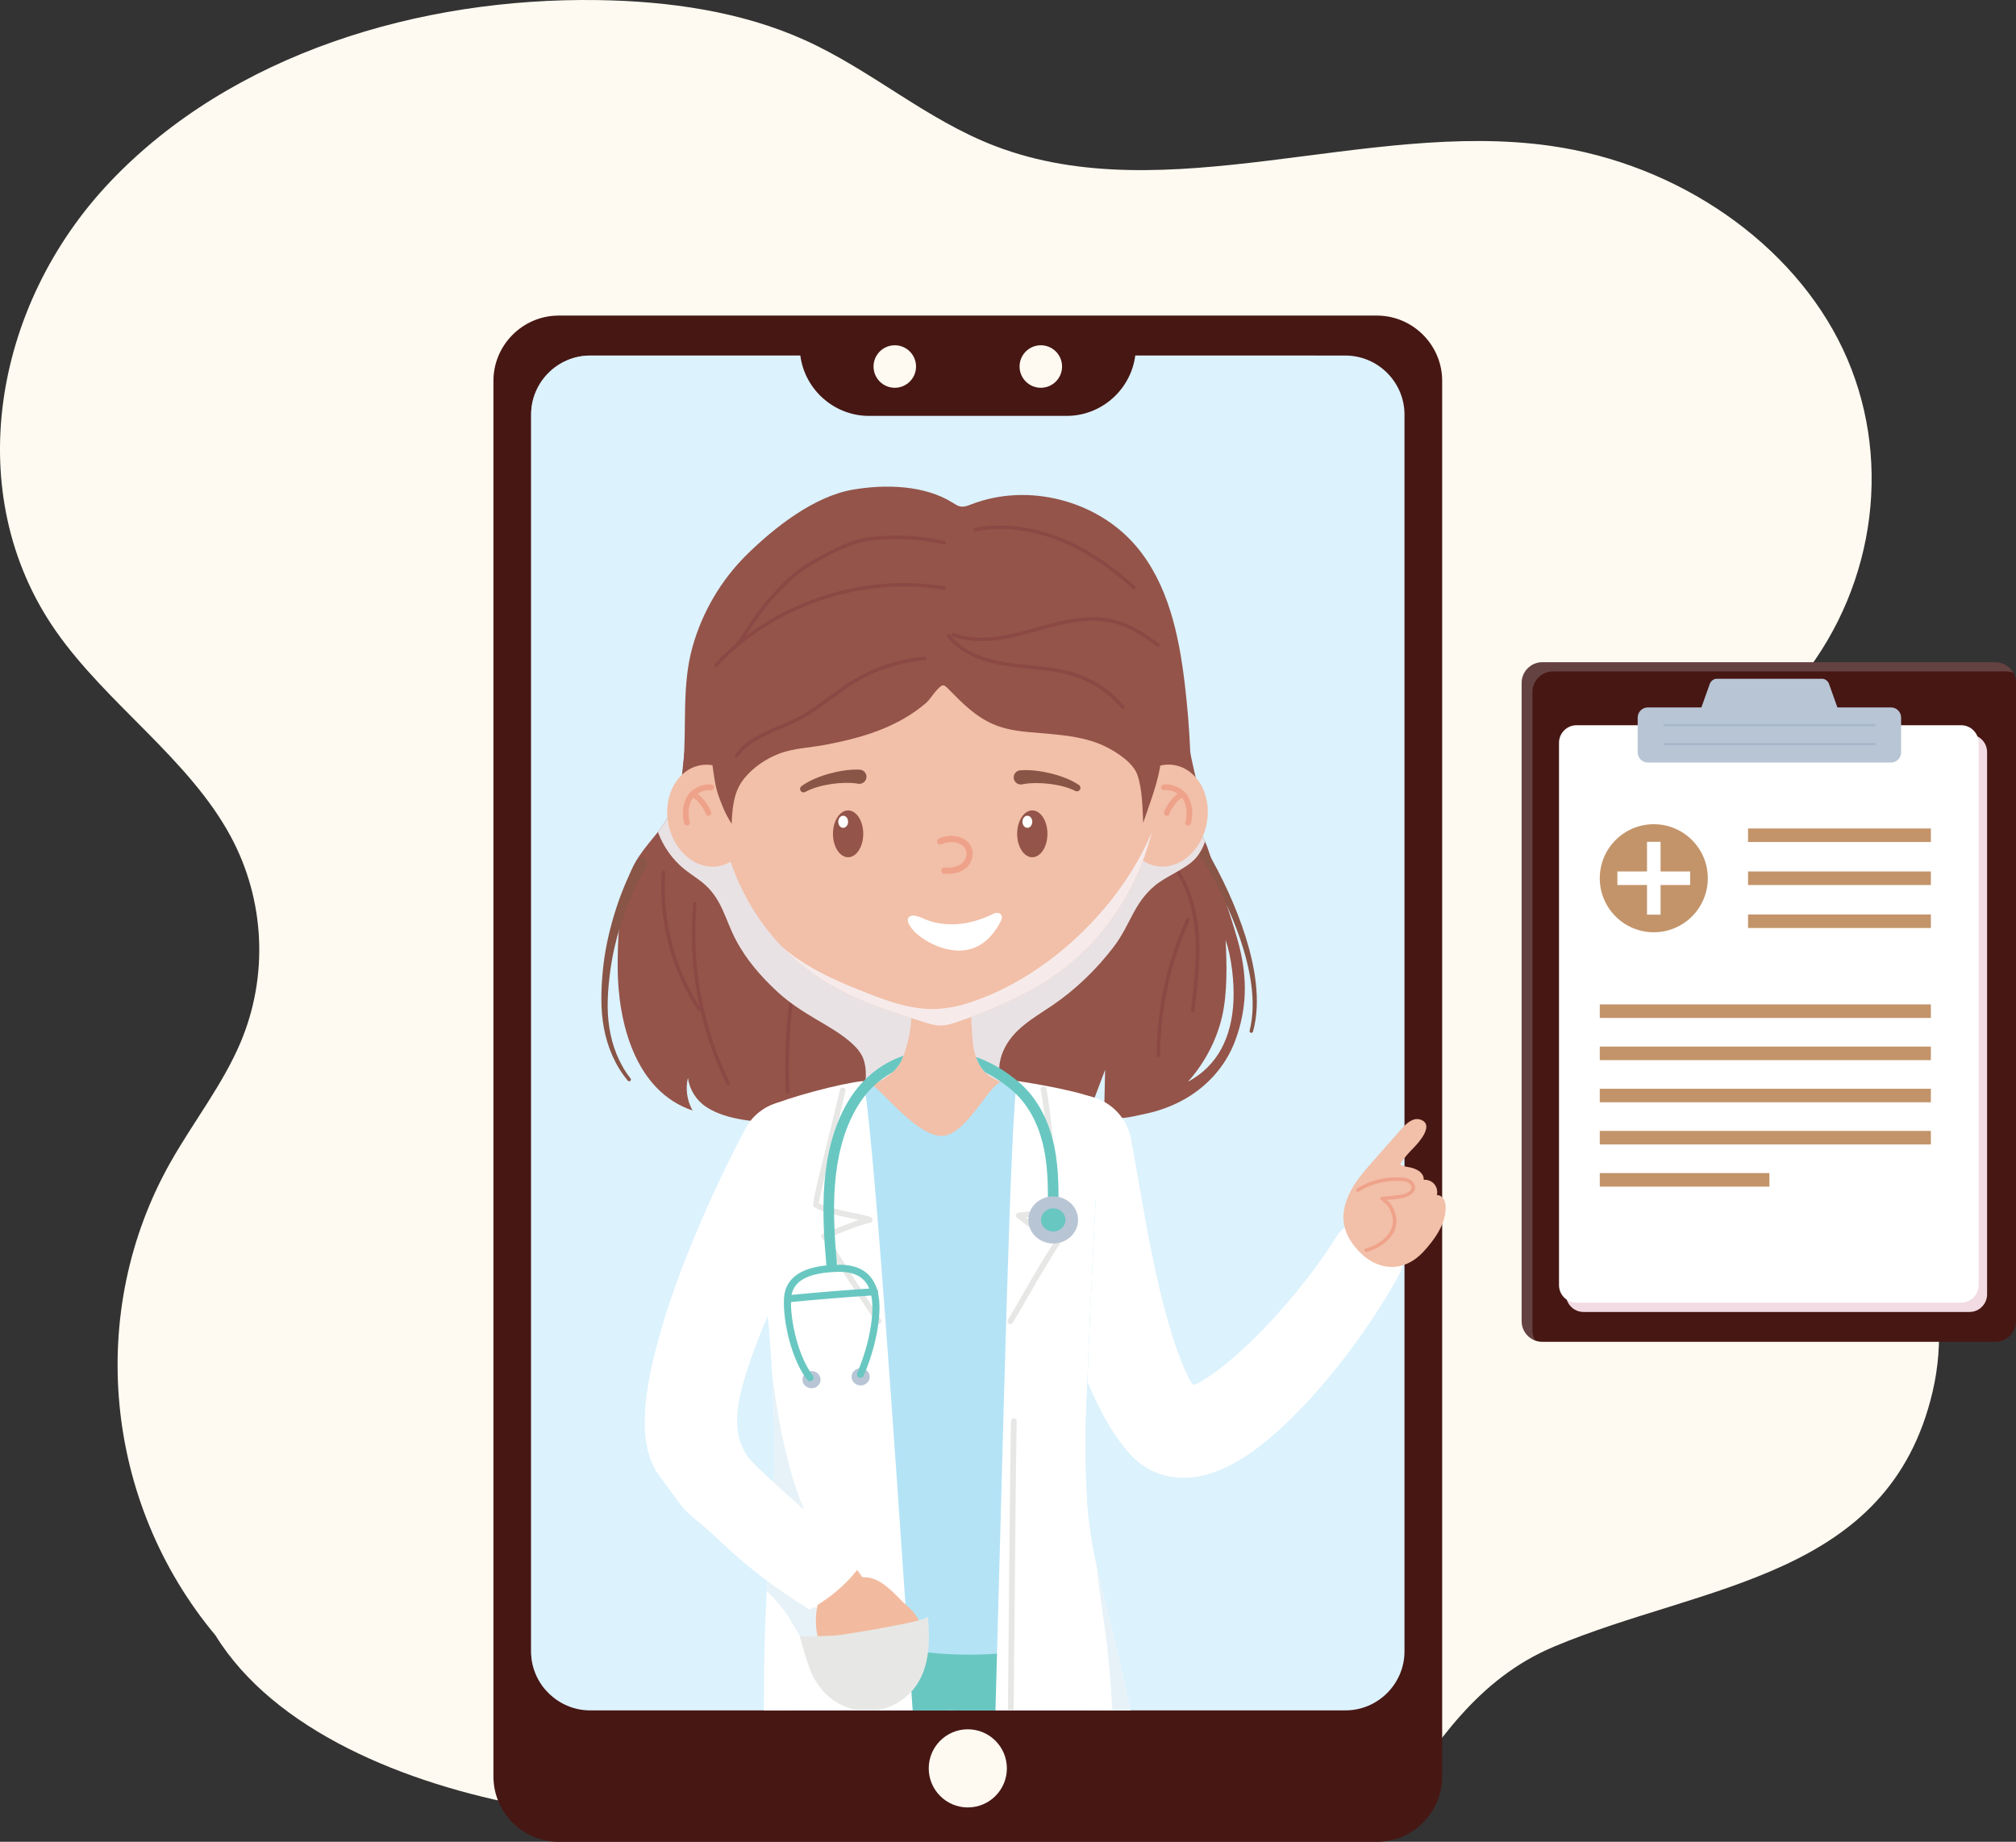 <?xml version="1.0" encoding="utf-8"?>
<!-- Generator: Adobe Illustrator 16.0.4, SVG Export Plug-In . SVG Version: 6.00 Build 0)  -->
<!DOCTYPE svg PUBLIC "-//W3C//DTD SVG 1.1//EN" "http://www.w3.org/Graphics/SVG/1.1/DTD/svg11.dtd">
<svg version="1.1" id="Capa_1" xmlns="http://www.w3.org/2000/svg" xmlns:xlink="http://www.w3.org/1999/xlink" x="0px" y="0px"
	 width="1740.927px" height="1590.347px" viewBox="0 0 1740.927 1590.347" enable-background="new 0 0 1740.927 1590.347"
	 xml:space="preserve">
<rect x="0" y="0" width="1740.927" height="1590.347" fill="#333333" stroke="none"/>
<g>
	<path fill="#FFFAF1" d="M199.347,722.445c29.497,54.855,32.575,120.518,8.336,177.783c-15.352,36.264-40.748,68.513-60.354,103.169
		c-73.122,129.248-57.547,293.427,38.773,408.74c50.814,82.374,164.008,128.345,270.015,147.76h747.186
		c36.739-53.748,71.929-109.944,138.374-137.957c129.246-54.487,289.369-58.433,327.235-220.262
		c19.928-85.168-15.438-171.035-77.019-231.442c-63.042-61.841-160.563-113.055-161.137-196.658
		c-0.508-74.219,77.236-127.595,125.549-188.72c64.523-81.632,78.219-192.422,35.052-283.564
		c-43.165-91.142-141.78-159.653-252.402-175.354c-159.287-22.608-331.859,56.753-479.591,0.173
		c-59.648-22.844-106.742-65.515-164.633-91.6C640.137,9.914,577.828,1.009,516.329,0.08
		C362.302-2.247,200.346,46.343,95.315,156.749C-6.141,263.4-33.934,426.562,47.816,544.266
		C91.923,607.77,163.142,655.11,199.347,722.445z"/>
	<path fill="#471714" d="M1723.087,1158.624h-391.22c-9.812,0-17.84-8.027-17.84-17.839V589.656c0-9.812,8.028-17.84,17.84-17.84
		h391.22c9.812,0,17.84,8.028,17.84,17.84v551.129C1740.927,1150.597,1732.899,1158.624,1723.087,1158.624z"/>
	<path opacity="0.2" fill="#DCF2FD" d="M1323.304,1148.692V597.563c0-9.811,8.027-17.839,17.839-17.839h391.221
		c2.188,0,4.278,0.418,6.22,1.147c-3.078-5.392-8.875-9.055-15.496-9.055h-391.22c-9.812,0-17.84,8.028-17.84,17.84v551.129
		c0,7.623,4.856,14.15,11.619,16.691C1324.164,1154.878,1323.304,1151.883,1323.304,1148.692z"/>
	<path fill="#F2DBE3" d="M1700.778,1132.846h-333.312c-8.349,0-15.179-6.83-15.179-15.178V649.407
		c0-8.348,6.83-15.178,15.179-15.178h333.312c8.348,0,15.178,6.83,15.178,15.178v468.261
		C1715.956,1126.016,1709.126,1132.846,1700.778,1132.846z"/>
	<path fill="#FFFFFF" d="M1693.522,1124.834h-332.091c-8.334,0-15.151-6.818-15.151-15.151V641.369
		c0-8.333,6.817-15.151,15.151-15.151h332.091c8.334,0,15.151,6.818,15.151,15.151v468.314
		C1708.674,1118.016,1701.856,1124.834,1693.522,1124.834z"/>
	<path fill="#B8C5D5" d="M1632.939,658.434h-209.938c-4.846,0-8.772-3.928-8.772-8.772v-30.047c0-4.845,3.927-8.773,8.772-8.773
		h209.938c4.845,0,8.773,3.928,8.773,8.773v30.047C1641.713,654.506,1637.784,658.434,1632.939,658.434z"/>
	<path fill="#B8C5D5" d="M1583.124,622.026h-110.308c-3.076,0-5.569-2.494-5.569-5.57l9.131-25.63
		c0.774-2.646,3.447-4.732,5.99-4.732h91.204c2.544,0,5.216,2.087,5.99,4.732l9.131,25.63
		C1588.693,619.532,1586.199,622.026,1583.124,622.026z"/>
	<g>
		<g>
			<g>
				<circle fill="#C3946A" cx="1428.141" cy="758.33" r="46.648"/>
			</g>
		</g>
		<g>
			<rect x="1422.292" y="726.896" fill="#FFFFFF" width="11.699" height="62.867"/>
		</g>
		<g>
			<rect x="1396.708" y="752.479" fill="#FFFFFF" width="62.866" height="11.7"/>
		</g>
	</g>
	<path fill="#C3946A" d="M1527.97,1024.609h-146.477v-11.701h146.477V1024.609z M1667.412,988.202h-285.919v-11.701h285.919V988.202
		z M1667.412,951.794h-285.919v-11.701h285.919V951.794z M1667.412,915.387h-285.919v-11.701h285.919V915.387z M1667.412,878.979
		h-285.919v-11.701h285.919V878.979z M1667.412,801.302H1509.54v-11.701h157.872V801.302z M1667.412,764.18H1509.54v-11.701h157.872
		V764.18z M1667.412,727.059H1509.54v-11.701h157.872V727.059z"/>
	
		<line fill="none" stroke="#A7B8CB" stroke-width="2.003" stroke-linecap="round" stroke-linejoin="round" stroke-miterlimit="10" x1="1437.325" y1="642.49" x2="1618.615" y2="642.49"/>
	
		<line fill="none" stroke="#A7B8CB" stroke-width="2.003" stroke-linecap="round" stroke-linejoin="round" stroke-miterlimit="10" x1="1437.325" y1="626.218" x2="1618.615" y2="626.218"/>
	<g>
		<g>
			<path fill="#471714" d="M1189.004,1590.347H482.502c-31.021,0-56.4-25.381-56.4-56.4V328.888c0-31.021,25.38-56.401,56.4-56.401
				h706.502c31.021,0,56.4,25.38,56.4,56.401v1205.059C1245.404,1564.966,1220.024,1590.347,1189.004,1590.347z"/>
			<path fill="#DCF2FD" d="M1161.871,1476.865H509.635c-28.042,0-50.984-22.942-50.984-50.983V357.998
				c0-28.042,22.942-50.984,50.984-50.984h652.236c28.041,0,50.984,22.943,50.984,50.984v1067.884
				C1212.855,1453.923,1189.912,1476.865,1161.871,1476.865z"/>
			<path opacity="0.6" fill="#DCF2FD" d="M472.318,1434.99c6.167-94.72,25.594-188.369,54.539-278.676
				c30.256-94.398,70.722-185.525,118.398-272.382c48.452-88.269,104.571-172.173,166.518-251.522
				c60.847-77.94,127.583-151.354,199.709-219.002c39.827-37.354,81.39-72.938,124.584-106.394H509.635
				c-28.042,0-50.984,22.942-50.984,50.984v1067.883c0,12.671,4.713,24.272,12.436,33.214
				C471.411,1451.056,471.796,1443.02,472.318,1434.99z"/>
			<circle fill="#FFFAF1" cx="835.753" cy="1526.929" r="33.737"/>
			<path fill="#471714" d="M690.642,292.805v6.512c0,32.888,26.908,59.795,59.795,59.795h170.633
				c32.888,0,59.795-26.907,59.795-59.795v-6.512H690.642z"/>
			<circle fill="#FFFAF1" cx="772.701" cy="316.481" r="18.349"/>
			<circle fill="#FFFAF1" cx="898.804" cy="316.481" r="18.349"/>
		</g>
		<g>
			<g>
				<g>
					<g>
						<path fill="#945449" d="M1070.438,818.054c-4.006-16.565-16.896-54.273-27.739-86.289c-0.632-1.837-1.325-3.494-2.078-5.03
							c-2.229-4.668-4.819-8.313-6.415-13.192c-1.477-4.458-3.162-8.854-4.789-13.251c-2.078-5.572-4.006-11.174-5.421-16.927
							c-0.061-0.211-0.091-0.391-0.15-0.602c-2.229-9.427-2.591-19.336-2.952-28.974c-0.723-20.3,0.211-41.502-6.476-60.989
							c-9.307-27.136-25.991-59.634-43.34-82.463c-9.126-11.987-13.703-11.927-28.251-17.469
							c-12.891-4.878-26.474-7.92-40.026-10.24c-21.174-3.645-43.009-4.518-64.423-2.891c-34.395,2.59-68.158,11.144-102.613,12.468
							c-17.046,0.663-35.147-17.679-50.779-10.842c-29.817,13.011-52.947,39.545-68.458,67.525
							c-17.047,30.72-22.649,74.934-26.534,110.292c-0.693,6.476-1.084,13.042-2.5,19.426c-0.633,2.952-1.506,5.843-2.531,8.674
							c-1.596,4.458-3.554,8.824-5.602,13.102c-0.181,0.331-0.332,0.692-0.482,1.023c-3.102,6.506-6.837,11.897-10.752,16.957
							c-0.512,0.662-1.055,1.325-1.566,1.987c-9.668,12.198-20.149,22.92-25.42,42.798c-6.536,24.607-7.831,47.075-7.74,72.314
							c0.181,46.804,14.758,106.648,64.694,123.424c-4.849-8.493-6.325-18.823-4.006-28.312
							c1.235,10.029,7.048,19.396,15.451,24.998c12.198,8.162,28.13,11.145,42.165,12.62c17.167,1.807,38.582,4.638,54.755,5.301
							c10.3,0.422,20.601,1.114,30.871,1.807c0.181,0,0.331,0.03,0.512,0.03c3.494,0.241,6.957,0.452,10.451,0.693
							c13.945,0.934,27.89,1.746,41.864,1.897c6.385,0.06,12.8,0.06,19.246,0c3.103-0.03,6.205-0.061,9.336-0.121
							c2.44-0.06,4.879-0.12,7.319-0.181c2.048-0.06,4.066-0.15,6.114-0.211c10.18-0.361,20.39-0.964,30.57-1.867
							c16.053-1.295,32.016-3.343,47.678-6.265c9.426-1.687,22.889-0.09,29.214-8.976c1.867-2.649,3.042-5.722,4.187-8.764
							c3.523-9.276,7.048-18.553,10.541-27.829c-0.18,8.011-0.36,16.022-0.572,24.004c-0.09,3.855-0.15,7.831,1.266,11.415
							c4.247,10.691,23.01,4.818,31.835,3.102c11.655-2.288,23.04-6.144,33.521-11.716c21.233-11.294,38.069-29.605,46.382-52.285
							C1076.703,871.243,1077.215,845.914,1070.438,818.054z M1065.168,864.285c-1.416,30.781-13.223,55.839-39.335,69.784
							c14.186-15.782,24.787-35.72,29.516-56.411c4.639-20.36,4.127-44.695,3.043-65.959
							C1063.571,826.758,1065.921,848.354,1065.168,864.285z"/>
					</g>
					<g>
						<path fill="#885546" d="M558.124,747.868c-8.184,13.715-14.712,28.589-19.93,43.885c-5.199,15.331-9.177,31.057-11.273,47.122
							c-2.067,16.059-3.257,32.408-0.759,48.289c2.437,15.863,8.365,31.377,18.347,44.065c0.518,0.65,0.41,1.599-0.241,2.116
							c-0.637,0.507-1.564,0.406-2.09-0.208c-10.81-12.823-17.528-28.764-20.617-45.176c-3.158-16.537-2.522-33.354-0.988-49.829
							c1.55-16.565,5.153-32.943,9.973-48.847c4.865-15.92,11.073-31.489,19.237-46.25c1.288-2.33,4.222-3.174,6.552-1.885
							c2.329,1.289,3.173,4.223,1.885,6.552c-0.022,0.04-0.045,0.08-0.068,0.119L558.124,747.868z"/>
					</g>
					<g>
						<path fill="#885546" d="M1035.441,737.15c11.84-7.694,3.394-1.983,6.083-3.63l0.038,0.059l0.062,0.096l0.098,0.157
							l0.181,0.292l0.345,0.569l0.674,1.126l1.312,2.25l2.553,4.518c1.676,3.022,3.303,6.064,4.893,9.126
							c3.175,6.125,6.192,12.326,9.048,18.602c5.703,12.553,10.778,25.405,14.92,38.579c4.122,13.169,7.348,26.682,8.857,40.467
							c1.478,13.742,1.259,27.901-2.464,41.386c-0.222,0.801-1.051,1.271-1.853,1.051c-0.79-0.218-1.256-1.033-1.059-1.822
							c3.259-13.056,3.147-26.773,1.373-40.13c-1.804-13.396-5.286-26.552-9.654-39.379c-4.387-12.832-9.694-25.354-15.614-37.57
							c-2.964-6.107-6.086-12.138-9.357-18.082c-1.637-2.971-3.311-5.921-5.025-8.841l-2.604-4.353l-1.328-2.149l-0.669-1.06
							l-0.334-0.52l-0.163-0.25l-0.074-0.113l-0.026-0.038l-0.006-0.008c2.675-1.662-5.793,4.006,6.042-3.681
							c0.925,1.725,0.276,3.874-1.448,4.798C1038.515,739.524,1036.366,738.875,1035.441,737.15z"/>
					</g>
					<g>
						<path fill="#8C4844" d="M1029.96,874.127c-0.062,0-0.123-0.003-0.187-0.012c-0.825-0.102-1.412-0.854-1.309-1.68
							c2.471-19.991,5.026-40.662,4.01-61.089c-1.138-22.871-6.718-42.307-16.581-57.769c-0.446-0.702-0.242-1.632,0.459-2.08
							c0.703-0.45,1.633-0.242,2.079,0.459c10.149,15.909,15.886,35.84,17.052,59.239c1.028,20.687-1.544,41.49-4.03,61.609
							C1031.359,873.567,1030.71,874.127,1029.96,874.127z"/>
					</g>
					<g>
						<path fill="#8C4844" d="M1000.327,912.801c-0.003,0-0.005,0-0.007,0c-0.831-0.004-1.503-0.681-1.499-1.513
							c0.188-40.4,9.102-81.208,25.777-118.007c0.346-0.756,1.236-1.093,1.994-0.75c0.757,0.343,1.092,1.237,0.75,1.994
							c-16.502,36.415-25.322,76.796-25.51,116.777C1001.829,912.132,1001.155,912.801,1000.327,912.801z"/>
					</g>
					<g>
						<path fill="#8C4844" d="M628.857,937.111c-0.557,0-1.093-0.31-1.354-0.844c-23.71-48.414-33.705-102.387-28.902-156.083
							c0.075-0.827,0.79-1.446,1.634-1.367c0.83,0.074,1.44,0.807,1.367,1.634c-4.755,53.15,5.138,106.571,28.607,154.492
							c0.365,0.746,0.056,1.649-0.691,2.016C629.305,937.063,629.08,937.111,628.857,937.111z"/>
					</g>
					<g>
						<path fill="#8C4844" d="M603.914,873.095c-0.489,0-0.97-0.238-1.258-0.679c-23.08-35.077-34.149-77.46-31.168-119.343
							c0.059-0.828,0.748-1.466,1.608-1.394c0.83,0.059,1.455,0.779,1.394,1.608c-2.932,41.226,7.964,82.946,30.68,117.473
							c0.457,0.695,0.265,1.629-0.429,2.085C604.485,873.015,604.198,873.095,603.914,873.095z"/>
					</g>
					<g>
						<path fill="#8C4844" d="M680.144,944.302c-0.791,0-1.456-0.617-1.501-1.419c-1.287-22.123-0.128-54.123,2.755-76.09
							c0.108-0.825,0.846-1.406,1.688-1.298c0.826,0.108,1.406,0.865,1.297,1.688c-2.862,21.804-4.012,53.566-2.735,75.525
							c0.048,0.829-0.586,1.541-1.417,1.59C680.203,944.301,680.173,944.302,680.144,944.302z"/>
					</g>
					<g>
						<path fill="#E9E2E4" d="M1040.621,726.736c-2.048,5.963-5.451,12.017-10.06,16.324c-8.945,8.343-23.914,13.794-33.28,21.655
							c-18.673,15.661-21.053,34.063-35.841,53.249c-14.848,19.306-32.527,36.473-52.707,50.177
							c-16.505,11.204-34.334,20.601-42.436,39.545c-3.855,8.945-4.458,18.161-1.898,27.528c1.898,7.018,5.392,14.005,10.512,19.275
							c-4.066,0.422-8.102,0.813-12.168,1.175c-10.18,0.844-20.39,1.445-30.57,1.867c-2.048,0.061-4.066,0.15-6.114,0.211
							c-2.44,0.061-4.879,0.12-7.319,0.181c-3.132,0.061-6.234,0.09-9.336,0.121c-6.445,0.06-12.86,0.06-19.246,0
							c-13.975-0.151-27.919-0.964-41.864-1.898c-3.494-0.24-6.957-0.451-10.451-0.692c-0.181,0-0.331-0.03-0.512-0.03
							c1.566-2.229,3.223-4.427,4.819-6.686c3.072-4.397,4.699-9.156,5.24-14.487c0.633-6.023,0.452-12.349-1.234-18.191
							c-1.596-5.602-5.451-10.451-9.638-14.366c-9.396-8.734-20.841-15.119-31.804-21.595c-11.716-6.928-22.981-14.186-33.04-23.401
							c-14.307-13.132-27.347-28.131-36.383-45.418c-9.487-18.101-11.807-35.6-28.914-49.454c-4.91-3.916-10.271-7.229-15.18-11.144
							c-10.481-8.373-18.433-19.758-23.07-32.317c3.915-5.06,7.65-10.451,10.752-16.957c0.15-0.331,0.301-0.692,0.482-1.023
							c2.048-4.277,4.006-8.644,5.602-13.102c11.295,12.228,21.354,14.427,39.666,22.588c26.203,11.716,54.333,18.041,82.072,25.059
							c16.595,4.186,33.04,8.945,49.545,13.433c18.522,5.03,37.497,9.246,56.772,8.945c19.607-0.332,39.093-3.102,58.068-8.071
							c18.884-4.94,37.406-11.897,55.478-19.276c34.576-14.125,65.025-28.944,97.433-46.593c1.415,5.752,3.343,11.354,5.421,16.927
							c1.627,4.397,3.312,8.794,4.789,13.251C1035.802,718.423,1038.393,722.067,1040.621,726.736z"/>
					</g>
				</g>
				<g>
					<path fill="#FFFFFF" d="M976.75,983.679c3.921,21.149,7.201,41.253,10.811,61.244c3.579,19.938,7.343,39.598,11.669,58.801
						c4.33,19.166,9.149,38.021,15.011,55.535c2.925,8.738,6.111,17.146,9.567,24.775c3.429,7.592,5.581,12.733,8.465,11.44
						c2.904-1.278,3.472-1.779,6.852-3.832c6.795-4.121,13.944-9.398,20.969-15.162c7.043-5.772,14.016-12.096,20.839-18.715
						c13.649-13.264,26.75-27.704,39.034-42.749c12.262-15.041,23.836-30.773,33.789-46.717l0.162-0.259
						c9.255-14.827,28.777-19.344,43.604-10.088c14.233,8.885,18.916,27.319,11.084,41.891
						c-10.687,19.778-22.53,38.106-35.235,55.889c-12.73,17.749-26.338,34.832-41.273,51.31
						c-7.483,8.232-15.304,16.307-23.736,24.17c-8.45,7.861-17.414,15.535-27.797,22.842c-5.21,3.646-10.789,7.204-17.101,10.556
						c-6.325,3.329-13.453,6.517-22.283,8.892c-4.442,1.165-9.444,2.081-15.02,2.434c-5.539,0.361-11.973,0.021-18.678-1.544
						c-6.699-1.54-13.673-4.462-19.709-8.477c-3.047-2.007-5.76-4.218-8.302-6.568c-1.214-1.161-2.347-2.347-3.482-3.562
						l-0.839-0.916l-0.456-0.535l-0.888-1.051c-9.593-11.299-16.318-22.392-22.115-33.227c-5.729-10.841-10.46-21.509-14.728-32.097
						c-8.494-21.167-15.084-42.017-21.094-62.77c-5.975-20.74-11.182-41.354-16.106-61.776
						c-4.926-20.365-9.512-40.757-14.257-59.936l-0.017-0.067c-6.195-25.039,9.081-50.36,34.12-56.555
						c25.039-6.195,50.359,9.081,56.555,34.12C976.376,981.828,976.588,982.824,976.75,983.679z"/>
				</g>
				<g>
					<path fill="#F2BFA8" d="M896.45,951.335c0.598-1.72,1.097-3.545,0.672-5.303c-1.028-4.252-13.662-5.586-17.686-6.796
						c-7.743-2.329-16.437-4.819-23.395-8.997c-11.655-6.999-15.672-21.355-16.327-34.112c-0.408-7.935-1.289-15.821-1.104-23.812
						c0.05-2.195,1.215-24.457,3.256-24.445c-0.001,0-23.554-0.134-23.554-0.134c-1.782,0-3.563-0.051-5.343-0.139
						c-1.78,0.088-3.561,0.139-5.343,0.139c0,0-23.554,3.146-23.554,3.146c5.606,20.455,3.104,43.374-4.744,62.908
						c-4.197,10.447-13.565,17.214-23.472,21.791c-5.384,2.487-12.065,4.05-17.729,5.788c-4.417,1.354-11.724,1.734-11.398,7.674
						c0.23,4.216,1.144,8.395,2.693,12.322c1.471,3.728,3.501,7.209,5.677,10.575c8.985,13.905,20.661,26.042,34.109,35.688
						c6.725,4.822,13.895,9.025,21.398,12.517c6.282,2.923,12.255,6.484,18.686,9.09c6.689,2.709,12.573-1.625,18.673-4.729
						c12.838-6.53,24.929-14.612,35.54-24.376c14.485-13.329,26.188-29.871,32.808-48.409
						C896.359,951.594,896.405,951.465,896.45,951.335z"/>
				</g>
				<g>
					<path fill="#3B80AA" d="M938.218,1476.925c-13.915-23.219-41.279-36.476-69.425-31.136
						c-19.394,3.68-35.199,15.444-44.613,31.136H938.218z"/>
				</g>
				<g>
					<path fill="#3B80AA" d="M818.578,1476.925c-11.407-26.785-38.475-45.062-69.287-43.809
						c-28.735,1.171-52.849,19.005-63.426,43.809H818.578z"/>
				</g>
				<g>
					<path fill="#69C7C1" d="M967.151,1476.925c-3.799-21.75-8.899-46.978-15.336-58.035
						c-13.652-23.482-34.467-12.797-57.684-13.619c-44.166-1.567-77.22-2.481-121.242-0.239
						c-17.637,0.901-56.567-4.736-71.447,5.006c-15.256,9.984-18.113,24.494-19.329,41.553c-0.464,6.474-1.548,15.518-2.28,25.335
						H967.151z"/>
				</g>
				<g>
					<g>
						<path fill="#543C32" d="M957.346,1471.446c-25.086,0-52.088-19.543-59.7-44.213c-0.396-1.282,0.324-2.645,1.607-3.039
							c1.275-0.394,2.645,0.321,3.04,1.606c7.509,24.338,35.441,43.293,59.721,40.523c1.331-0.154,2.538,0.807,2.689,2.143
							c0.151,1.334-0.809,2.538-2.143,2.689C960.837,1471.351,959.096,1471.446,957.346,1471.446z"/>
					</g>
				</g>
				<g>
					<g>
						<path fill="#543C32" d="M737.893,1476.925c20.003-12.007,36.926-31.24,42.847-49.643c0.552-1.712-0.389-3.547-2.103-4.098
							c-1.712-0.557-3.546,0.389-4.097,2.104c-6.507,20.221-27.971,41.751-50.976,51.637H737.893z"/>
					</g>
				</g>
				<g>
					<path fill="#B4E3F6" d="M940.005,1314.814c-2.162-31.372-3.45-62.849-2.083-94.283c1.593-36.526,2.356-67.774,4.383-104.368
						c1.654-29.901,2.649-65.072,4.844-94.937c1.361-18.52,5.276-45.436,1.643-63.648c-0.38-1.908-0.896-3.917-2.301-5.263
						c-1.1-1.059-2.603-1.565-4.06-2.023c-22.729-7.154-50.987-11.552-74.606-16.902c-11.895-2.695-32.46,48.15-55.276,47.447
						c-23.227-0.716-56.388-46.662-62.095-45.23c-27.962,7.012-63.902,16.227-85.412,30.109
						c-28.232,18.222-7.681,72.208-7.681,99.066c0,35.198,3.812,49.33,6.718,84.403c7.418,89.232,5.673,119.393,1.659,166.061
						c-1.784,20.556-6.399,133.135,27.868,120.396c19.915-7.399,34.76-8.688,62.056-13.651c3.59-0.652,7.771-0.909,12.315-0.904
						c1.29,0.718,2.815,1.071,4.286,1.362c35.477,6.995,72.09,8.169,107.947,3.502c12.017-1.565,70.365,3.683,73.41-13.145
						C956.76,1395.466,940.962,1328.661,940.005,1314.814z"/>
				</g>
				<g>
					<path fill="#FFFFFF" d="M664.078,1149.199c7.409,89.209,4.488,144.477,0.512,191.129c-4.261,49.728-4.867,92.79-5.005,136.597
						H788.15c-16.397-241.57-34.738-511.216-42.693-543.523c-20.661,2.199-65.658,14.548-81.44,21.746
						c-30.57,13.914-12.438,83.427-12.438,110.293C651.579,1100.618,661.187,1114.111,664.078,1149.199z"/>
				</g>
				<g>
					<path fill="#E7F2F8" d="M662.228,1373.084c-0.072,1.214,5.334,5.957,6.273,7.074c2.282,2.714,4.505,5.478,6.809,8.173
						c5.503,6.436,8.575,13.51,13.147,20.441c2.984,4.524,5.457,9.306,9.096,13.37c8.353,9.327,24.729,9.947,36.282,13.567
						c17.042,5.34,34.57,9.778,52.335,12.062c-0.762-11.228-1.528-22.49-2.295-33.766c-11.088-2.581-22.13-5.347-32.955-8.915
						c-7.318-2.413-14.727-5.201-21.817-8.603c-0.09,0.024-0.161,0.065-0.253,0.087c-15.312,3.572-27.945-10.017-35.242-21.764
						c-1.764-2.841-3.256-5.805-4.549-8.886c-0.758-1.809-1.715-3.773-1.715-5.778c0-2.456,1.262-5.07,1.893-7.431
						c2.56-9.571,4.058-19.39,6.958-28.875c0.849-2.777,2.78-4.325,4.962-4.886c-2.718-5.645-5.278-11.368-7.608-17.197
						c-14.657-36.659-21.483-75.64-26.812-114.712c3.847,67.699,1.233,113.611-2.147,153.281
						C663.627,1351.56,662.854,1362.446,662.228,1373.084z"/>
				</g>
				<g>
					<path fill="#FFFFFF" d="M976.182,1476.925c-3.794-17.735-7.714-35.446-11.855-53.108c-1.085-4.608-2.199-9.187-3.313-13.734
						c-4.729-19.095-9.729-37.919-13.824-56.862c-2.741-12.711-5.09-25.48-6.656-38.461c-0.813-6.597-1.415-13.223-1.776-19.909
						c-1.325-24.727-1.928-49.544-0.844-74.331c1.597-36.503,2.379-67.766,4.397-104.359c1.476-26.534,2.259-53.099,3.825-79.603
						c0.903-14.938,13.944-78.337,4.427-85.535c-10.119-7.65-59.845-15.872-72.193-17.62
						c-5.805,27.092-11.891,299.477-18.729,543.523H976.182z"/>
				</g>
				<g>
					<path fill="#E7F2F8" d="M954.025,1405.716c3.287,23.604,5.267,47.377,6.533,71.209h15.623
						c-3.794-17.735-7.714-35.446-11.855-53.108c-1.085-4.608-2.199-9.187-3.313-13.734c-4.759-19.275-9.758-38.25-13.885-57.375
						c0.03,0.181,0.03,0.332,0.061,0.513C948.995,1370.778,951.586,1388.276,954.025,1405.716z"/>
				</g>
				<g>
					<path fill="#E7E8E6" d="M758.713,1143.341c-0.808,0-1.6-0.394-2.076-1.118l-2-3.04c-15.245-23.152-29.644-45.022-45.022-70.736
						c-0.387-0.647-0.459-1.436-0.194-2.143c0.263-0.705,0.835-1.254,1.552-1.49c4.07-1.333,8.881-3.222,13.975-5.22
						c5.656-2.22,11.435-4.487,16.809-6.249c-2.159-0.474-4.52-0.956-6.93-1.448c-11.473-2.342-24.476-4.995-31.505-9.449
						c-2.3-1.454-2.39-1.51,10.846-55.307c3.951-16.06,8.037-32.665,11.176-46.228c0.308-1.335,1.643-2.171,2.979-1.857
						c1.335,0.309,2.167,1.642,1.857,2.979c-3.146,13.595-7.236,30.218-11.191,46.293c-5.205,21.151-11.05,44.914-11.851,50.605
						c6.617,3.596,18.787,6.081,28.682,8.101c6.897,1.407,12.856,2.623,16.191,4.012c1.004,0.417,1.621,1.439,1.519,2.521
						c-0.101,1.084-0.897,1.976-1.961,2.199c-7.053,1.482-16.08,5.025-24.808,8.45c-4.002,1.569-7.831,3.071-11.309,4.31
						c14.734,24.495,28.639,45.614,43.33,67.928l2.001,3.04c0.753,1.146,0.437,2.684-0.709,3.438
						C759.654,1143.208,759.181,1143.341,758.713,1143.341z"/>
				</g>
				<g>
					<path fill="#E7E8E6" d="M872.5,1143.341c-0.43,0-0.866-0.112-1.263-0.348c-1.18-0.699-1.568-2.222-0.87-3.401
						c4.876-8.218,9.324-15.919,13.604-23.328c8.405-14.551,16.367-28.333,25.588-42.565c-12.329-7.278-18.677-12.299-25.374-17.596
						c-1.886-1.492-3.808-3.011-5.911-4.619c-0.806-0.617-1.156-1.662-0.884-2.639c0.272-0.979,1.112-1.691,2.121-1.802
						c1.781-0.195,3.623-0.407,5.509-0.625c8.087-0.934,17.139-1.978,25.198-2.082c-1.873-14.149-3.229-29.421-4.545-44.22
						c-1.913-21.551-3.723-41.905-6.982-59.188c-0.253-1.348,0.633-2.646,1.979-2.9c1.343-0.255,2.647,0.632,2.9,1.979
						c3.304,17.523,5.207,38.948,7.048,59.669c1.397,15.731,2.843,31.998,4.902,46.806c0.1,0.718-0.121,1.444-0.602,1.988
						c-0.481,0.542-1.215,0.84-1.901,0.835c-8.23-0.148-18.128,0.972-26.916,1.985c0.39,0.308,0.776,0.613,1.162,0.918
						c6.95,5.497,13.515,10.69,27.04,18.512c0.592,0.342,1.015,0.91,1.172,1.575c0.158,0.663,0.035,1.363-0.338,1.935
						c-9.758,14.896-18.069,29.284-26.868,44.517c-4.288,7.425-8.747,15.143-13.631,23.378
						C874.174,1142.906,873.349,1143.341,872.5,1143.341z"/>
				</g>
				<g>
					<path fill="#945449" d="M1030.297,661.483c-1.337-6.002-2.384-10.964-2.426-11.94c-0.851-19.972-2.469-39.911-4.848-59.76
						c-5.04-42.058-14.432-85.708-41.796-118.042c-33.699-39.82-93.465-55.109-142.146-36.364c-3.15,1.213-6.479,2.578-9.795,1.947
						c-2.366-0.45-4.412-1.869-6.449-3.155c-24.433-15.436-58.695-16.146-86.435-11.354c-33.561,5.798-67.983,32.891-91.714,56.329
						c-22.116,21.843-38.33,49.583-46.688,79.512c-9.433,33.774-4.852,68.516-7.963,102.997c-1.152,12.765-3.764,18.72,7.771,26.696
						c7.596,5.253,17.204,7.32,25.675,10.707c18.482,7.39,37.053,13.652,56.581,17.696c35.782,7.409,72.484,8.595,108.906,9.323
						c36.611,0.732,73.043,3.586,109.689,1.799c30.825-1.502,61.205-6.277,90.291-16.818c13.491-4.89,26.608-10.945,38.79-18.559
						c2.843-1.777,5.657-3.668,8.407-5.67C1036.136,686.834,1032.736,672.43,1030.297,661.483z"/>
				</g>
				<g>
					<path fill="#F2BFA8" d="M1001.792,659.567c0.352,82.24-40.762,158.848-115.598,197.545c-19.28,9.97-39.339,18.478-59.942,25.42
						c-4.273,1.44-8.643,2.827-13.157,2.958c-5.432,0.158-10.729-1.504-15.9-3.148c-23.708-7.538-46.313-14.583-68.317-25.614
						c-13.9-6.969-26.979-15.445-38.851-25.419c-27.785-23.346-47.941-54.229-59.547-88.236c-9.11-26.696-13.49-55.359-13.49-83.504
						c-1.859-144.787,86.141-202.058,192.401-202.058S1001.106,499.212,1001.792,659.567z"/>
				</g>
				<g>
					<g>
						
							<ellipse transform="matrix(-0.983 -0.184 0.184 -0.983 1866.353 1581.723)" fill="#F2BFA8" cx="1006.587" cy="704.241" rx="36.26" ry="44.26"/>
					</g>
					<g>
						<path fill="#EFA28A" d="M1026.003,712.859c-0.223,0-0.447-0.031-0.672-0.094c-1.296-0.371-2.046-1.721-1.677-3.018
							c2.103-7.362,1.064-15.159-2.776-20.856c-2.506-3.718-10.106-7.49-15.4-6.59c-1.337,0.229-2.59-0.669-2.814-1.997
							c-0.227-1.33,0.668-2.59,1.996-2.815c7.41-1.268,16.807,3.542,20.266,8.672c4.637,6.878,5.916,16.196,3.424,24.927
							C1028.043,712.161,1027.064,712.859,1026.003,712.859z"/>
					</g>
					<g>
						<path fill="#EFA28A" d="M1007.492,704.424c-0.299,0-0.6-0.055-0.895-0.171c-1.254-0.494-1.87-1.91-1.376-3.164
							c2.183-5.543,8.046-14.498,14.25-17.052c1.253-0.51,2.674,0.085,3.187,1.328c0.513,1.247-0.082,2.673-1.328,3.187
							c-4.168,1.715-9.44,8.926-11.567,14.325C1009.385,703.837,1008.464,704.424,1007.492,704.424z"/>
					</g>
				</g>
				<g>
					<g>
						
							<ellipse transform="matrix(0.983 -0.184 0.184 0.983 -119.156 124.812)" fill="#F2BFA8" cx="612.722" cy="704.241" rx="36.26" ry="44.26"/>
					</g>
					<g>
						<path fill="#EFA28A" d="M593.306,712.859c-1.062,0-2.04-0.699-2.346-1.771c-2.493-8.731-1.213-18.049,3.423-24.927
							c3.462-5.132,12.871-9.926,20.265-8.672c1.328,0.225,2.223,1.485,1.998,2.815c-0.225,1.327-1.486,2.229-2.815,1.997
							c-5.272-0.894-12.892,2.873-15.4,6.59c-3.841,5.697-4.879,13.494-2.777,20.856c0.37,1.297-0.38,2.647-1.676,3.018
							C593.752,712.828,593.527,712.859,593.306,712.859z"/>
					</g>
					<g>
						<path fill="#EFA28A" d="M611.816,704.424c-0.973,0-1.892-0.587-2.271-1.547c-2.171-5.514-7.337-12.585-11.566-14.325
							c-1.247-0.514-1.841-1.94-1.329-3.186c0.513-1.244,1.942-1.838,3.185-1.33c6.205,2.553,12.069,11.508,14.252,17.052
							c0.494,1.254-0.122,2.67-1.377,3.164C612.416,704.369,612.115,704.424,611.816,704.424z"/>
					</g>
				</g>
				<g>
					<path fill="#945449" d="M614.615,656.109c0.058,0.427,0.118,0.853,0.18,1.278c1.386,9.506,2.607,21.666,6.015,30.595
						c2.813,7.373,4.831,13.58,10.975,23.292c0.713-14.465,1.75-28.136,11.236-39.546c7.797-9.38,18.256-16.47,29.592-20.866
						c12.666-4.911,26.849-5.214,40.194-7.758c15.311-2.919,30.542-6.519,45.147-12.035c14.907-5.631,29.206-13.354,41.346-23.757
						c3.743-3.21,6.131-7.666,9.478-11.229c5.607-5.969,5.863-5.596,11.44,0.063c9.296,9.433,18.259,18.524,29.804,25.288
						c17.021,9.973,33.884,10.271,52.814,11.942c17.525,1.547,35.465,3.364,51.305,11.022c9.872,4.773,24.446,13.989,28.175,24.989
						c4.041,11.919,4.389,28.642,4.873,41.183c6.013-18.112,13.116-35.053,15.43-54.026c2.047-16.788,3.439-34.088,2.419-51.004
						c0-24.959-10.362-35.513-16.484-58.856c-14.41-54.938-31.874-76.031-84.044-94.305c-62.276-21.814-75.155-10.639-220.393,7.047
						c-16.198,1.972-25.183,20.844-34.91,33.929c-19.622,26.393-31.027,58.497-34.605,91.062
						C612.896,599.935,612.497,640.571,614.615,656.109z"/>
				</g>
				<g>
					<g>
						<path fill="#EFA28A" d="M818.071,754.576c-0.896,0-1.811-0.029-2.749-0.091c-1.479-0.096-2.601-1.374-2.504-2.855
							c0.097-1.481,1.349-2.625,2.855-2.504c4.582,0.296,15.557,0.047,18.381-8.734c0.859-2.673,0.721-5.121-0.412-7.276
							c-1.287-2.447-3.801-4.335-7.081-5.319c-4.146-1.244-8.964-0.81-13.562,1.223c-1.354,0.597-2.941-0.013-3.541-1.37
							c-0.601-1.356,0.013-2.941,1.371-3.542c5.766-2.551,11.905-3.071,17.277-1.456c4.672,1.401,8.326,4.229,10.29,7.965
							c1.804,3.431,2.07,7.379,0.77,11.419C836.577,750.089,828.958,754.576,818.071,754.576z"/>
					</g>
					<g>
						<g>
							<ellipse fill="#945449" cx="732.383" cy="719.995" rx="13.066" ry="20.212"/>
						</g>
						<g>
							<ellipse fill="#FFFFFF" cx="728.133" cy="709.578" rx="4.25" ry="5.233"/>
						</g>
					</g>
					<g>
						<g>
							<ellipse fill="#945449" cx="891.443" cy="719.995" rx="13.066" ry="20.212"/>
						</g>
						<g>
							<ellipse fill="#FFFFFF" cx="887.193" cy="709.578" rx="4.25" ry="5.233"/>
						</g>
					</g>
					<g>
						<path fill="#885546" d="M881.031,665.15c4.755-0.383,9.211-0.133,13.599,0.358c4.381,0.506,8.665,1.299,12.886,2.328
							c4.218,1.031,8.367,2.326,12.427,3.923c4.052,1.611,8.031,3.514,11.757,6.055c1.368,0.934,1.721,2.8,0.788,4.168
							c-0.857,1.256-2.5,1.657-3.823,0.992l-0.091-0.046c-6.862-3.441-14.839-5.178-22.7-6.134
							c-3.95-0.454-7.923-0.679-11.835-0.639c-3.897,0.044-7.783,0.353-11.264,1.09c-3.308,0.7-6.558-1.414-7.258-4.721
							c-0.701-3.308,1.413-6.558,4.721-7.258c0.248-0.053,0.496-0.089,0.742-0.11L881.031,665.15z"/>
					</g>
					<g>
						<path fill="#885546" d="M741.035,676.721c-3.5-0.631-7.395-0.822-11.292-0.749c-3.911,0.078-7.875,0.423-11.81,0.997
							c-7.828,1.193-15.749,3.171-22.504,6.818l-0.089,0.048c-1.458,0.787-3.277,0.244-4.064-1.214
							c-0.723-1.338-0.323-2.981,0.875-3.851c3.646-2.652,7.567-4.675,11.568-6.408c4.009-1.719,8.117-3.139,12.303-4.296
							c4.187-1.157,8.446-2.078,12.808-2.717c4.372-0.624,8.819-1.008,13.583-0.77l0.017,0.001c3.377,0.17,5.978,3.045,5.808,6.422
							c-0.169,3.377-3.044,5.977-6.422,5.808C741.561,676.797,741.278,676.763,741.035,676.721z"/>
					</g>
					<g>
						<path fill="#FFFFFF" d="M857.928,788.975c1.997-0.994,4.788-1.131,6.323,0.486c1.556,1.638,0.875,4.336-0.178,6.334
							c-7.032,13.354-17.061,23.119-31.723,24.805c-14.575,1.676-32.496-6.134-42.583-16.084c-2.498-2.463-7.771-9.162-5.146-12.32
							c3.419-4.115,12.125,0.792,14.809,1.833C818.615,801.481,839.49,798.153,857.928,788.975z"/>
					</g>
				</g>
				<g>
					<path fill="#F6EBEA" d="M839.018,865.162c-36.678,12.381-60.117,5.011-105.87-13.991c-20.401-8.473-41.132-19.1-57.928-33.749
						c4.664,4.874,9.602,9.513,14.807,13.886c11.872,9.975,24.951,18.451,38.851,25.419c22.004,11.031,44.61,18.076,68.317,25.614
						c5.172,1.645,10.469,3.307,15.9,3.148c4.514-0.131,8.884-1.518,13.157-2.957c20.603-6.943,40.662-15.451,59.942-25.421
						c56.583-29.259,93.869-80.196,108.549-138.849C967.583,783.311,905.664,842.666,839.018,865.162z"/>
				</g>
				<g>
					<g>
						<path fill="#F2BFA8" d="M1164.299,1032.804c4.707-11.194,12.877-20.517,20.909-29.624
							c8.329-9.444,16.658-18.889,24.986-28.333c4.255-4.824,10.109-10.135,16.23-8.16c12.914,4.167-1.263,19.962-5.924,24.674
							c-3.44,3.478-6.87,7.183-9.614,11.244c-1.692,2.505-2.215,3.039,0.506,4.026c2.841,1.03,6.139,1.089,9.061,2.129
							c2.275,0.81,4.525,1.846,6.276,3.508c1.752,1.662,2.951,4.043,2.721,6.446c3.382-0.322,6.884,1.085,9.102,3.658
							s3.094,6.244,2.276,9.541c2.657-0.112,5.089,1.806,6.277,4.184c1.189,2.379,1.35,5.135,1.255,7.793
							c-0.499,13.964-9.753,26.675-18.924,36.682c-18.567,20.257-43.167,16.463-59.607-4.288
							C1157.831,1061.139,1158.14,1047.451,1164.299,1032.804z"/>
					</g>
					<g>
						<path fill="#EFA28A" d="M1179.748,1081.073c-0.657,0-1.262-0.436-1.448-1.101c-0.226-0.8,0.242-1.632,1.044-1.855
							c9.741-2.728,17.723-8.431,21.349-15.256c2.459-4.626,2.846-9.561,1.148-14.667c-2.128-6.404-4.107-8.317-9.217-12.152
							c-0.507-0.379-0.721-1.033-0.54-1.637c0.181-0.605,0.721-1.033,1.35-1.071c3.662-0.225,14.802-0.907,19.501-2.521
							c2.607-0.897,5.771-2.516,6.042-5.13c0.193-1.852-1.205-3.551-2.678-4.412c-1.815-1.064-4.075-1.355-6.247-1.513
							c-12.832-0.919-25.9,2.324-36.807,9.152c-0.706,0.44-1.636,0.229-2.075-0.478c-0.44-0.705-0.228-1.634,0.478-2.075
							c11.443-7.163,25.158-10.58,38.621-9.603c2.536,0.182,5.205,0.54,7.554,1.916c2.77,1.623,4.437,4.564,4.151,7.322
							c-0.344,3.32-3.131,5.972-8.061,7.666c-3.701,1.273-10.468,1.982-16.377,2.419c3.377,2.867,5.293,5.537,7.164,11.166
							c1.967,5.92,1.514,11.649-1.348,17.03c-4.006,7.538-12.678,13.797-23.197,16.743
							C1180.021,1081.056,1179.884,1081.073,1179.748,1081.073z"/>
					</g>
				</g>
				<g>
					<g>
						<path fill="#F2BBA0" d="M656.368,1334.808c21.674,26.266,54.183,48.692,54.022,49.967c15.82-1.041,29.993-7.879,35.777-20.432
							c-11.99-20.003-41.613-48.144-63.277-64.912C672.313,1311.339,665.672,1321.925,656.368,1334.808z"/>
					</g>
					<g>
						<path fill="#F2BBA0" d="M705.555,1410.696c-1.646-8.372-1.722-24.281,3.361-31.199c8.499-11.573,23.855-18.389,39.03-17.546
							c11.55,0.643,22.086,11.376,29.635,19.242c3.082,3.207,7.136,6.352,10.312,9.772c16.335,17.617,2.587,37.423-11.287,19.35
							c11.172,13.438,0.925,19.717-5.484,22.281c-5.725,2.299-10.435-1.118-12.389-4.17c1.561,4.774-0.129,10.56-7.704,12.696
							c-11.507,3.247-14.82-2.85-15.855-13.365c2.354,9.306,1.189,12.422-3.15,14.236
							C725.716,1444.636,710.937,1438.209,705.555,1410.696z"/>
					</g>
				</g>
				<g>
					<path fill="#FFFFFF" d="M746.167,1346.974c-25.01-18.022-90.208-77.321-97.777-85.934
						c-20.667-23.518-9.875-58.056-1.162-84.066c5.907-17.633,13.271-35.515,21.206-53.252c3.27-7.219,6.695-14.428,10.208-21.622
						c-0.921-20.22-5.49-138.298-5.792-150.249c-12.078,3.04-22.885,10.849-29.163,22.733
						c-20.244,38.317-37.701,76.465-53.362,116.648c-7.705,20.119-14.9,40.586-20.856,62.174
						c-9.241,33.496-23.027,89.305-0.554,120.221c33.947,46.695,15.626,21.881,55.305,59.322
						c25.217,23.795,47.643,39.815,74.868,56.905C717.201,1379.896,735.019,1365.038,746.167,1346.974z"/>
				</g>
				<g>
					<path fill="#8C4844" d="M969.584,612.047c-0.428,0-0.853-0.181-1.151-0.534c-10.734-12.695-24.753-22.15-40.542-27.345
						c-12.503-4.115-25.946-5.455-38.946-6.75c-6.039-0.603-12.287-1.226-18.389-2.119c-24.763-3.624-41.88-11.858-52.329-25.174
						c-0.513-0.655-0.398-1.6,0.256-2.115c0.653-0.513,1.603-0.398,2.115,0.256c9.949,12.68,26.433,20.547,50.394,24.054
						c6.034,0.882,12.246,1.501,18.252,2.101c13.162,1.312,26.771,2.669,39.589,6.886c16.318,5.369,30.806,15.142,41.9,28.262
						c0.537,0.635,0.458,1.585-0.178,2.122C970.272,611.931,969.927,612.047,969.584,612.047z"/>
				</g>
				<g>
					<path fill="#8C4844" d="M999.919,558.401c-0.302,0-0.605-0.09-0.869-0.278c-10.29-7.293-21.953-15.56-34.914-19.405
						c-22.642-6.716-46.638,0.013-69.842,6.524c-23.835,6.688-48.993,12.525-71.554,4.253c-0.781-0.285-1.183-1.15-0.896-1.931
						c0.287-0.781,1.157-1.181,1.931-0.896c21.737,7.967,45.375,2.499,69.703-4.326c23.621-6.626,48.045-13.477,71.513-6.512
						c13.44,3.988,25.318,12.407,35.8,19.837c0.679,0.481,0.838,1.42,0.356,2.098C1000.855,558.18,1000.391,558.401,999.919,558.401
						z"/>
				</g>
				<g>
					<path fill="#8C4844" d="M979.22,508.899c-0.363,0-0.729-0.13-1.017-0.396c-20.45-18.722-41.454-32.528-62.432-41.036
						c-24.753-10.037-50.085-13.03-73.257-8.653c-0.813,0.158-1.604-0.381-1.758-1.201c-0.155-0.818,0.382-1.604,1.2-1.758
						c23.737-4.487,49.655-1.437,74.948,8.82c21.31,8.643,42.619,22.642,63.332,41.606c0.615,0.562,0.656,1.514,0.095,2.127
						C980.033,508.735,979.627,508.899,979.22,508.899z"/>
				</g>
				<g>
					<path fill="#8C4844" d="M636.64,558.401c-0.306,0-0.614-0.093-0.88-0.286c-0.673-0.488-0.825-1.429-0.338-2.103
						c3.148-4.354,6.222-8.926,9.194-13.345c6.206-9.232,12.625-18.778,20.245-27.158c12.667-13.931,21.528-23.046,37.75-32.142
						c12.427-6.966,31.207-17.494,48.344-19.547c21.818-2.616,43.584-1.493,64.69,3.334c0.812,0.185,1.318,0.993,1.133,1.803
						c-0.184,0.812-0.991,1.322-1.803,1.132c-20.77-4.747-42.19-5.85-63.662-3.278c-16.544,1.983-35.009,12.333-47.229,19.183
						c-15.824,8.874-24.533,17.836-36.995,31.542c-7.472,8.216-13.828,17.669-19.975,26.811c-2.985,4.441-6.072,9.032-9.251,13.43
						C637.568,558.185,637.108,558.401,636.64,558.401z"/>
				</g>
				<g>
					<path fill="#8C4844" d="M618.263,575.77c-0.369,0-0.738-0.134-1.028-0.406c-0.609-0.567-0.64-1.521-0.072-2.128
						c49.267-52.676,127.047-78.949,198.168-66.934c0.819,0.14,1.372,0.916,1.234,1.737c-0.14,0.818-0.9,1.366-1.737,1.234
						c-70.146-11.862-146.872,14.061-195.465,66.019C619.066,575.61,618.665,575.77,618.263,575.77z"/>
				</g>
				<g>
					<path fill="#8C4844" d="M636.19,653.766c-0.306,0-0.615-0.093-0.881-0.285c-0.673-0.489-0.825-1.43-0.338-2.103
						c9.077-12.547,23.669-18.739,37.781-24.726c5.393-2.288,10.968-4.653,16.117-7.33c9.604-4.994,18.527-11.569,27.155-17.928
						c6.604-4.868,13.434-9.902,20.578-14.243c18.661-11.339,40.027-18.259,61.791-20.012c0.837-0.051,1.556,0.553,1.623,1.381
						c0.066,0.828-0.552,1.555-1.381,1.622c-21.298,1.715-42.207,8.487-60.468,19.583c-7.031,4.272-13.805,9.265-20.356,14.092
						c-8.721,6.428-17.739,13.074-27.554,18.177c-5.251,2.731-10.882,5.119-16.328,7.43c-13.732,5.826-27.933,11.85-36.517,23.718
						C637.116,653.55,636.658,653.766,636.19,653.766z"/>
				</g>
				<g>
					<path fill="#E7E8E6" d="M711.892,1461.393c7.821,8.332,18.55,13.811,29.834,15.532h14.578
						c14.064-2.039,27.194-10.095,35.162-21.88c11.45-16.934,11.744-38.915,9.833-59.268c0.354,3.778-60.039,13.675-75.756,15.985
						c-9.666,1.421-35.022,1.054-35.022,1.054s7.784,28.623,12.214,36.047C705.392,1453.314,708.345,1457.613,711.892,1461.393z"/>
				</g>
			</g>
			<g>
				<g>
					<g>
						<path fill="#69C7C1" d="M779.329,913.791c0.292-0.726,0.561-1.466,0.837-2.2c-20.402,7.005-37.396,21.238-48.751,41.126
							c-24.137,42.277-21.827,94.489-17.767,140.111c0.212,2.384,2.212,4.177,4.559,4.177c0.137,0,0.273-0.006,0.412-0.018
							c2.521-0.226,4.383-2.45,4.159-4.971c-3.937-44.238-6.227-94.781,16.596-134.755c7.885-13.81,18.771-24.583,31.736-31.679
							C774.588,922.281,777.474,918.407,779.329,913.791z"/>
					</g>
					<g>
						<path fill="#69C7C1" d="M910.51,990.174c-4.686-22.847-14.86-41.745-29.426-54.652c-11.702-10.37-24.733-18.058-38.283-22.882
							c1.729,4.992,4.288,9.606,7.952,13.312c8.497,4.223,16.671,9.71,24.251,16.428c16.514,14.633,23.54,35.068,26.526,49.635
							c3.904,19.049,3.542,38.986,3.19,58.266c-0.045,2.531,1.97,4.619,4.499,4.666c0.029,0,0.057,0,0.085,0
							c2.493,0,4.536-1.997,4.581-4.498C914.245,1030.669,914.617,1010.217,910.51,990.174z"/>
					</g>
				</g>
				<g>
					<ellipse fill="#B8C5D5" cx="909.508" cy="1053.384" rx="21.466" ry="20.334"/>
				</g>
				<g>
					<ellipse fill="#69C7C1" cx="909.508" cy="1053.384" rx="10.568" ry="10.012"/>
				</g>
				<g>
					<g>
						<ellipse fill="#B8C5D5" cx="743.226" cy="1188.852" rx="7.832" ry="7.419"/>
					</g>
					<g>
						<ellipse fill="#B8C5D5" cx="700.788" cy="1191.302" rx="7.832" ry="7.419"/>
					</g>
					<g>
						<path fill="#69C7C1" d="M699.538,1192.674c-0.906,0-1.802-0.401-2.404-1.17c-13.457-17.146-20.931-49.565-20.139-69.767
							c1.107-28.249,34.936-29.304,46.052-29.649c12.259-0.398,21.588,2.788,27.731,9.424c7.391,7.987,10.043,20.5,8.109,38.26
							c-1.684,15.482-6.312,32.546-13.031,48.047c-0.67,1.548-2.469,2.261-4.018,1.588c-1.548-0.671-2.259-2.47-1.588-4.018
							c6.481-14.953,10.943-31.39,12.563-46.279c1.708-15.675-0.486-26.928-6.521-33.447c-4.884-5.278-12.635-7.775-23.055-7.468
							c-26.779,0.835-39.534,8.392-40.137,23.781c-0.753,19.203,6.637,50.208,18.839,65.756c1.042,1.327,0.81,3.248-0.517,4.289
							C700.863,1192.46,700.199,1192.674,699.538,1192.674z"/>
					</g>
					<g>
						<path fill="#69C7C1" d="M681.933,1124.368c-1.554,0-2.883-1.181-3.038-2.761c-0.164-1.68,1.066-3.174,2.745-3.337
							c24.295-2.361,48.982-4.354,73.375-5.923c1.678-0.121,3.137,1.169,3.244,2.853c0.109,1.684-1.169,3.136-2.853,3.244
							c-24.326,1.564-48.945,3.554-73.175,5.909C682.132,1124.362,682.032,1124.368,681.933,1124.368z"/>
					</g>
				</g>
			</g>
			<g>
				<path fill="#E7E8E6" d="M875.349,1476.925c0.346-30.755,0.616-61.607,0.889-92.949c0.44-50.783,0.896-103.294,1.725-156.897
					c0.021-1.37-1.073-2.498-2.444-2.52c-1.3,0.077-2.499,1.073-2.521,2.443c-0.828,53.619-1.283,106.141-1.725,156.931
					c-0.272,31.356-0.543,62.224-0.888,92.992H875.349z"/>
			</g>
		</g>
	</g>
</g>
</svg>
